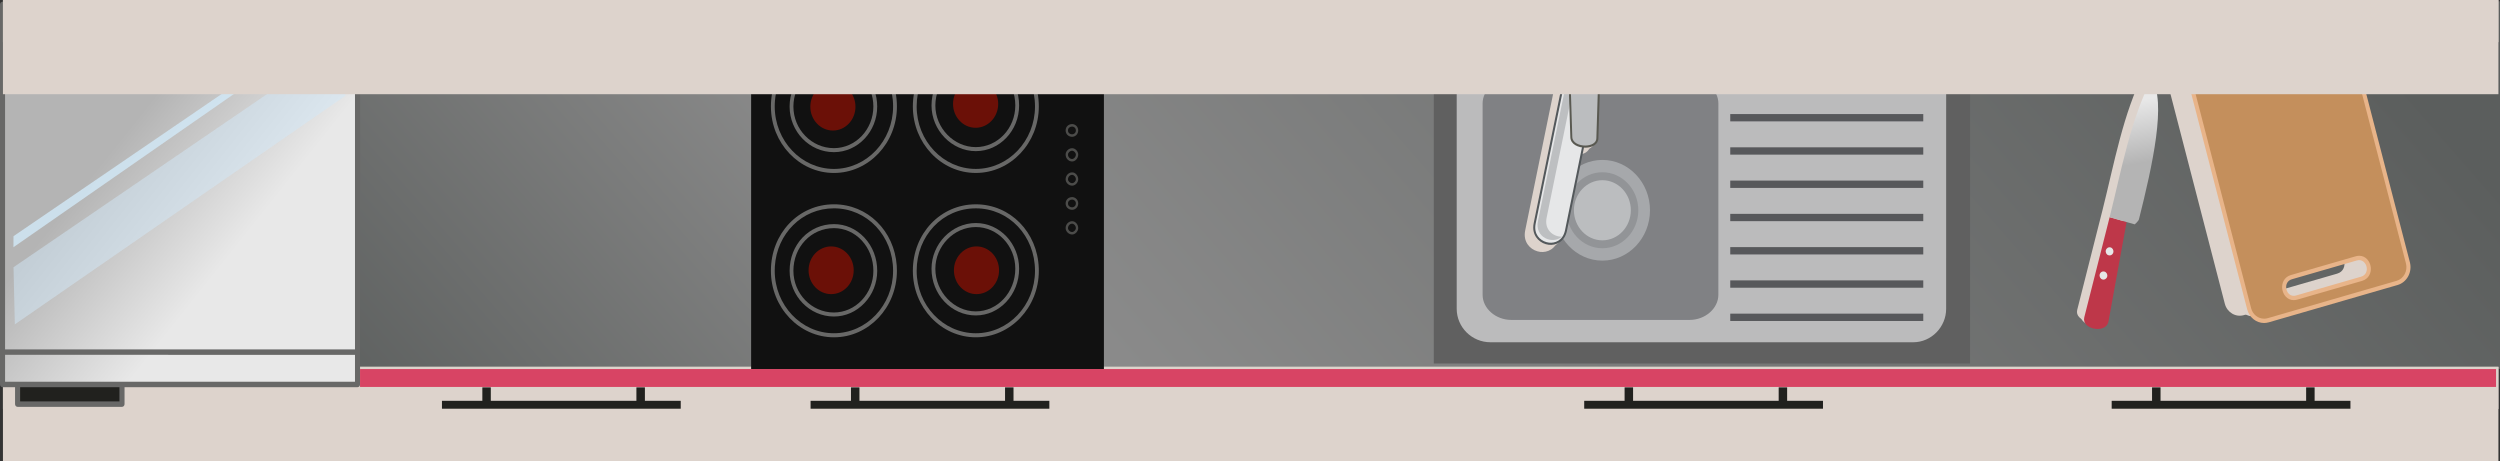 <?xml version="1.0" encoding="UTF-8"?>
<svg xmlns="http://www.w3.org/2000/svg" xmlns:xlink="http://www.w3.org/1999/xlink" viewBox="0 0 390.202 71.955">
  <rect x="0" y="0" width="390.202" height="71.955" fill="#333333" stroke="none"/>
  <defs>
    <style>
      .cls-1 {
        fill: url(#linear-gradient-4);
      }

      .cls-1, .cls-2, .cls-3, .cls-4, .cls-5, .cls-6, .cls-7, .cls-8, .cls-9, .cls-10, .cls-11, .cls-12 {
        fill-rule: evenodd;
      }

      .cls-13 {
        fill: url(#linear-gradient-2);
      }

      .cls-14 {
        fill: #fff;
      }

      .cls-2, .cls-15, .cls-8 {
        fill: #ddd3cc;
      }

      .cls-3 {
        fill: #c48f5c;
      }

      .cls-16 {
        fill: #808184;
      }

      .cls-4 {
        fill: #929497;
      }

      .cls-15, .cls-8, .cls-17 {
        mix-blend-mode: multiply;
      }

      .cls-18 {
        opacity: .8;
      }

      .cls-18, .cls-19 {
        fill: #d2e9f9;
        mix-blend-mode: screen;
      }

      .cls-20 {
        isolation: isolate;
      }

      .cls-5 {
        fill: #bbbdbf;
      }

      .cls-21 {
        fill: #6b1007;
      }

      .cls-22 {
        fill: #595951;
      }

      .cls-6 {
        fill: url(#linear-gradient);
      }

      .cls-7 {
        fill: #e6e7e8;
      }

      .cls-23 {
        fill: #111;
      }

      .cls-9 {
        fill: #bdbfc1;
      }

      .cls-24 {
        fill: #e8b489;
      }

      .cls-25 {
        fill: #bbbbbc;
      }

      .cls-26 {
        fill: #4c4c4a;
      }

      .cls-27 {
        fill: #d84464;
      }

      .cls-19 {
        opacity: .5;
      }

      .cls-28 {
        fill: #57585b;
      }

      .cls-10 {
        fill: #be3749;
      }

      .cls-11 {
        fill: #a6a8ab;
      }

      .cls-29 {
        fill: #686867;
      }

      .cls-30, .cls-12 {
        fill: #21211e;
      }

      .cls-31 {
        fill: #606060;
      }

      .cls-32 {
        fill: url(#linear-gradient-3);
      }

      .cls-33 {
        fill: #53585b;
      }
    </style>
    <linearGradient id="linear-gradient" x1="66.588" y1="47.907" x2="63.418" y2="30.005" gradientTransform="translate(390.202 71.955) rotate(-180)" gradientUnits="userSpaceOnUse">
      <stop offset=".03" stop-color="#e8e8e8"/>
      <stop offset=".564" stop-color="#b4b4b4"/>
    </linearGradient>
    <linearGradient id="linear-gradient-2" x1="295.743" y1="-45.304" x2="44.716" y2="174.154" gradientTransform="translate(390.202 71.955) rotate(-180)" gradientUnits="userSpaceOnUse">
      <stop offset=".006" stop-color="#5b5e5d"/>
      <stop offset=".279" stop-color="#8c8c8c"/>
      <stop offset=".842" stop-color="#5b5e5d"/>
    </linearGradient>
    <linearGradient id="linear-gradient-3" x1="670.917" y1="-286.09" x2="699.754" y2="-249.89" gradientTransform="translate(-247.482 709.638) rotate(-90) scale(1 -1)" xlink:href="#linear-gradient"/>
    <linearGradient id="linear-gradient-4" x1="58.782" y1="56.417" x2="55.612" y2="38.515" xlink:href="#linear-gradient"/>
  </defs>
  <g class="cls-20">
    <g id="Layer_1" data-name="Layer 1">
      <g>
        <path class="cls-3" d="m366.336,52.67l-20.13,5.829c-1.281.366-2.613-.438-2.961-1.783l-9.566-36.91c-.354-1.354.409-2.762,1.688-3.131l20.13-5.833c1.275-.369,2.613.435,2.961,1.789l9.565,36.906c.349,1.354-.412,2.759-1.687,3.131h0Zm-5.551-.647c1.987-.577,1.161-3.763-.829-3.182l-10.111,2.922c-1.99.574-1.166,3.766.826,3.185l10.114-2.925Z"/>
        <path class="cls-24" d="m356.125,10.417c1.229,0,2.315.874,2.641,2.125l9.565,36.906c.395,1.532-.463,3.119-1.915,3.545l-20.125,5.829c-.234.063-.48.103-.717.103-1.229,0-2.313-.876-2.639-2.125l-9.564-36.907c-.194-.737-.097-1.514.266-2.191.357-.671.943-1.151,1.645-1.354l20.128-5.83c.234-.066.475-.103.715-.103Zm-10.551,47.835c.186,0,.369-.024.549-.076l20.128-5.833c1.115-.32,1.772-1.541,1.467-2.717l-9.562-36.904c-.297-1.155-1.487-1.874-2.576-1.554l-20.128,5.827c-.537.157-.991.523-1.262,1.04-.28.517-.354,1.112-.208,1.68l9.569,36.91c.246.958,1.078,1.626,2.024,1.626Zm14.85-9.822c1.032,0,1.687.892,1.798,1.768.106.846-.272,1.838-1.358,2.152l-10.111,2.923c-.189.054-.374.081-.554.081-1.032,0-1.684-.888-1.798-1.765-.103-.843.275-1.834,1.361-2.152l10.111-2.925c.186-.054.371-.082.551-.082Zm-10.225,6.253c.123,0,.254-.015.386-.06l10.114-2.925c.763-.218.963-.873.897-1.411-.088-.671-.674-1.387-1.555-1.122l-10.114,2.926c-.763.22-.966.87-.897,1.414.074.568.469,1.178,1.169,1.178Z"/>
      </g>
      <g>
        <path class="cls-10" d="m317.512,58.035l3.956-15.622,2.647.753-2.847,15.618c-.469,1.856-4.228,1.106-3.756-.749Z"/>
        <path class="cls-6" d="m321.468,42.413l3.914,1.115s.592-.49.663-.798c2.107-8.368,4.354-18.453,1.961-21.914-3.342,6.534-4.725,14.446-6.538,21.596Z"/>
        <path class="cls-7" d="m320.871,47.578c.086-.339.417-.541.743-.451.317.091.512.438.426.78-.086.341-.417.544-.744.447-.32-.081-.509-.432-.426-.776Z"/>
        <path class="cls-7" d="m319.919,51.343c.086-.335.414-.541.744-.444.314.091.509.435.426.78-.089.339-.42.541-.743.451-.32-.091-.512-.438-.426-.786Z"/>
      </g>
      <rect class="cls-13" x=".881" y=".2" width="389.322" height="57.379"/>
      <g>
        <rect class="cls-15" x=".46" y="57.252" width="389.497" height="14.703"/>
        <rect class="cls-15" x=".46" y="57.252" width="389.497" height="6.579"/>
      </g>
      <g>
        <rect class="cls-30" x="2.742" y="58.213" width="16.297" height="4.865"/>
        <path class="cls-29" d="m2.742,57.784h16.297c.223,0,.4.193.4.429v4.865c0,.23-.177.423-.4.423H2.742c-.215,0-.392-.193-.392-.423v-4.865c0-.236.177-.429.392-.429Zm15.902,4.866v-4.014s-15.502,0-15.502,0v4.014s15.502,0,15.502,0Z"/>
        <polygon class="cls-32" points="55.797 60.014 .4 60.008 .4 .701 55.797 .692 55.797 60.014"/>
        <path class="cls-29" d="m.4.272l55.397-.003c.109,0,.208.049.283.127.074.078.117.187.117.296v59.322c0,.109-.043.218-.117.299s-.174.121-.283.121l-55.397-.003c-.223,0-.4-.191-.4-.423V.701c0-.239.177-.429.4-.429Zm55.006,59.313V1.124s-54.614,0-54.614,0v58.458s54.614.003,54.614.003Z"/>
        <path class="cls-14" d="m55.797,54.964l-55.397-.009,55.397.009Z"/>
        <path class="cls-29" d="m0,54.955c0,.236.177.426.4.426l55.397.003c.226,0,.4-.187.4-.42,0-.233-.174-.432-.4-.432H.4C.177,54.532,0,54.722,0,54.955Z"/>
        <g>
          <polygon class="cls-19" points="53.905 14.948 53.696 6.48 2.107 41.709 2.315 50.63 53.905 14.948"/>
          <polygon class="cls-18" points="53.773 2.672 53.696 1.626 2.107 36.864 2.096 38.587 53.773 2.672"/>
        </g>
      </g>
      <g>
        <rect class="cls-31" x="223.789" y=".45" width="83.699" height="56.288"/>
        <path class="cls-25" d="m298.636,53.42h-65.999c-2.942,0-5.274-2.375-5.274-5.222V9.151c0-2.847,2.336-5.222,5.274-5.222h65.999c2.793,0,5.12,2.375,5.123,5.222l-.003,39.052c.003,2.841-2.33,5.216-5.12,5.216Z"/>
        <path class="cls-16" d="m251.975,31.095c-1.303,0-2.287-1.218-2.287-2.602-.006-1.378.977-2.418,2.287-2.412,1.309-.006,2.447,1.033,2.447,2.412.006,1.384-1.143,2.602-2.447,2.602Z"/>
        <path class="cls-16" d="m263.702,49.935h-27.797c-2.484.003-4.508-1.816-4.499-3.926v-29.856c-.009-2.107,2.015-3.932,4.499-3.932h27.8c2.476,0,4.502,1.819,4.502,3.932l-.003,29.856c.003,2.11-2.024,3.926-4.502,3.926Z"/>
        <g>
          <path class="cls-11" d="m242.662,32.815c0,4.334,3.339,7.864,7.438,7.864,4.093,0,7.432-3.53,7.432-7.864,0-4.328-3.339-7.854-7.432-7.854-4.099,0-7.438,3.527-7.438,7.854Z"/>
          <path class="cls-4" d="m244.492,32.815c0,3.27,2.515,5.933,5.609,5.933,3.087,0,5.609-2.662,5.609-5.933s-2.521-5.929-5.609-5.929c-3.093,0-5.609,2.666-5.609,5.929Z"/>
          <path class="cls-5" d="m245.658,32.815c0,2.59,1.995,4.697,4.442,4.697s4.442-2.106,4.442-4.697-1.998-4.69-4.442-4.69c-2.447,0-4.442,2.103-4.442,4.69Z"/>
        </g>
        <g>
          <rect class="cls-28" x="270.059" y="7.413" width="30.127" height="1.146"/>
          <rect class="cls-28" x="270.059" y="12.608" width="30.127" height="1.146"/>
          <rect class="cls-28" x="270.059" y="17.804" width="30.127" height="1.139"/>
          <rect class="cls-28" x="270.059" y="22.993" width="30.127" height="1.143"/>
          <rect class="cls-28" x="270.059" y="28.185" width="30.127" height="1.146"/>
          <rect class="cls-28" x="270.059" y="33.38" width="30.127" height="1.139"/>
          <rect class="cls-28" x="270.059" y="38.569" width="30.127" height="1.145"/>
          <rect class="cls-28" x="270.059" y="43.761" width="30.127" height="1.148"/>
          <rect class="cls-28" x="270.059" y="48.956" width="30.127" height="1.145"/>
        </g>
        <path class="cls-15" d="m243.245,37.179l2.664-13.038c.08.006.16.024.243.024.998-.018,2.001-.481,2.001-1.487l.269-8.429c1.549-.88,2.61-2.596,2.61-4.594,0-.054,0-.118-.003-.172-.095-2.883-2.387-5.153-5.109-5.059-2.684.097-4.785,2.394-4.785,5.231,0,.058,0,.115.003.172.043,1.42.626,2.687,1.526,3.596l-4.599,22.485c-.052.245-.086.49-.086.725,0,1.569,1.218,2.536,2.413,2.684,1.149.139,2.478-.469,2.853-2.14Z"/>
        <path class="cls-15" d="m243.969,36.477l2.667-13.038c.077.009.16.03.24.027.998-.015,2.001-.48,2.001-1.484l.269-8.432c1.555-.879,2.607-2.593,2.607-4.593,0-.054,0-.115-.003-.175-.089-2.88-2.381-5.15-5.109-5.053-2.681.094-4.782,2.391-4.782,5.228,0,.054,0,.118.003.169.046,1.42.629,2.693,1.532,3.603l-4.602,22.482c-.054.245-.086.49-.086.722,0,1.574,1.212,2.541,2.41,2.683,1.155.142,2.484-.465,2.853-2.14Z"/>
        <g>
          <g>
            <path class="cls-7" d="m239.541,34.827l5.72-27.946c.746-3.403,5.617-2.206,4.865,1.194l-5.717,27.949c-.746,3.403-5.611,2.206-4.868-1.197Z"/>
            <path class="cls-33" d="m239.306,35.52c0-.239.028-.478.08-.728l5.717-27.946c.371-1.677,1.698-2.285,2.853-2.149,1.198.148,2.404,1.118,2.404,2.687,0,.236-.026.48-.083.728l-5.711,27.952c-.372,1.675-1.698,2.279-2.853,2.14-1.195-.145-2.407-1.115-2.407-2.684Zm10.737-28.136c0-1.436-1.098-2.228-2.121-2.345-.94-.115-2.161.308-2.51,1.88l-5.717,27.946c-.046.223-.074.441-.074.656,0,1.435,1.104,2.221,2.13,2.348.938.115,2.158-.309,2.507-1.883l5.712-27.943c.049-.23.074-.45.074-.659Z"/>
          </g>
          <path class="cls-9" d="m243.794,36.943c-1.384.024-2.801-1.106-2.39-2.983l5.346-26.133c.137-.622.449-1.034.817-1.345-.952.015-1.887.568-2.172,1.87l-5.346,26.13c-.56,2.557,2.241,3.733,3.745,2.46Z"/>
          <g>
            <path class="cls-5" d="m247.247,3.479c2.647-.091,4.854,2.1,4.943,4.893.088,2.792-1.978,5.138-4.623,5.228-2.647.091-4.859-2.101-4.951-4.896-.086-2.789,1.987-5.135,4.631-5.225Z"/>
            <path class="cls-22" d="m242.456,8.535c0-2.835,2.104-5.132,4.782-5.222,2.724-.103,5.023,2.167,5.109,5.053.006.054.006.115.006.175,0,2.835-2.101,5.135-4.78,5.228-2.727.091-5.02-2.176-5.111-5.056-.006-.058-.006-.115-.006-.179Zm9.582.006c0-.054-.006-.109-.006-.163-.086-2.702-2.233-4.821-4.78-4.733-2.51.084-4.479,2.236-4.479,4.89v.166c.086,2.699,2.232,4.823,4.788,4.732,2.507-.09,4.477-2.239,4.477-4.893Z"/>
          </g>
          <g>
            <path class="cls-5" d="m245.252,21.415l-.492-15.715c-.06-1.892,4.997-1.771,5.051.109l-.495,15.715c.063,1.88-4.005,1.777-4.065-.109Z"/>
            <path class="cls-22" d="m244.603,5.67c0-1.004,1.22-1.475,2.433-1.496,1.435-.024,2.901.523,2.933,1.626l-.492,15.767c0,1.003-1.006,1.463-2.001,1.484-1.155.021-2.344-.535-2.378-1.626l-.494-15.754Zm5.051.13c-.025-.834-1.343-1.315-2.613-1.29-1.058.018-2.124.387-2.124,1.161h-.157s.157.027.157.027l.491,15.718c.035.864,1.084,1.318,2.061,1.303.841-.015,1.693-.374,1.693-1.151v-.048s.491-15.718.491-15.718Z"/>
          </g>
        </g>
      </g>
      <g>
        <rect class="cls-23" x="117.237" y=".218" width="55.063" height="57.421"/>
        <path class="cls-26" d="m167.343,34.525h0c.503,0,.946.508.946,1.076,0,.505-.472,1.001-.946,1.001-.537,0-1.02-.474-1.02-1.001,0-.592.46-1.076,1.02-1.076Zm-.006,1.686c.28,0,.586-.317.586-.611,0-.387-.314-.686-.58-.686-.354,0-.652.317-.652.686,0,.284.286.611.646.611Z"/>
        <path class="cls-26" d="m167.343,30.76c.455,0,.946.378.946.994,0,.613-.492.994-.946.994-.583,0-1.02-.429-1.02-.994,0-.568.437-.994,1.02-.994Zm.003,1.602c.277,0,.577-.233.577-.607,0-.375-.3-.607-.58-.607-.323,0-.652.211-.652.607,0,.396.329.607.655.607Z"/>
        <path class="cls-26" d="m167.343,26.903c.503,0,.946.505.946,1.082,0,.511-.463.994-.946.994-.543,0-1.02-.465-1.02-.994,0-.595.46-1.082,1.02-1.082Zm0,1.686c.28,0,.58-.311.58-.604,0-.393-.314-.692-.58-.692-.36,0-.652.308-.652.692,0,.281.286.604.652.604Z"/>
        <path class="cls-26" d="m167.337,23.132h.009c.48,0,.943.484.943.997,0,.568-.443,1.076-.943,1.076-.563,0-1.023-.484-1.023-1.076,0-.532.477-.997,1.015-.997Zm.006,1.684c.266-.003.58-.305.58-.686,0-.296-.3-.604-.58-.604h-.006c-.36,0-.646.32-.646.604,0,.372.297.686.652.686Z"/>
        <path class="cls-26" d="m167.343,19.363c.455,0,.946.381.946.997,0,.616-.492.994-.946.994-.583,0-1.02-.429-1.02-.994,0-.571.437-.997,1.02-.997Zm0,1.605c.28,0,.58-.236.58-.607,0-.378-.3-.607-.58-.607-.323,0-.652.205-.652.607s.329.607.652.607Z"/>
        <g>
          <path class="cls-29" d="m130.159,6.238h.003c5.514,0,9.83,4.557,9.83,10.381,0,5.721-4.405,10.375-9.83,10.378-5.423-.003-9.837-4.657-9.837-10.378,0-5.824,4.316-10.381,9.834-10.381Zm.003,20.13c5.091-.003,9.233-4.379,9.233-9.75,0-5.467-4.056-9.749-9.233-9.749h-.003c-5.18,0-9.233,4.282-9.239,9.749.006,5.371,4.151,9.747,9.242,9.75Z"/>
          <path class="cls-29" d="m130.161,31.887h0c5.263,0,9.43,4.15,9.805,9.59.02.26.025.526.025.789,0,5.727-4.405,10.381-9.822,10.381-5.431,0-9.845-4.654-9.845-10.381h0c0-5.815,4.316-10.375,9.837-10.378Zm9.233,10.378c0-5.467-4.056-9.75-9.233-9.75-4.96.003-8.891,3.929-9.222,9.054-.011.233-.02.465-.02.695.006,5.382,4.145,9.749,9.239,9.749s9.236-4.367,9.236-9.749Z"/>
          <path class="cls-29" d="m130.159,34.979h.003c1.775,0,3.439.731,4.708,2.055.017.021.037.039.057.061,1.284,1.378,1.99,3.215,1.99,5.171h0v.021c-.006,1.877-.706,3.663-1.995,5.017-1.281,1.354-2.967,2.097-4.759,2.097-3.811,0-6.915-3.201-6.918-7.135h0c0-4.086,3.039-7.286,6.915-7.286Zm6.157,7.286h0c0-1.792-.643-3.469-1.813-4.73-1.158-1.242-2.704-1.928-4.333-1.928-3.559,0-6.335,2.925-6.335,6.658.008,3.587,2.841,6.51,6.326,6.51,1.626-.006,3.17-.68,4.342-1.919,1.169-1.239,1.813-2.862,1.813-4.576v-.015h0Z"/>
          <path class="cls-29" d="m130.161,9.487h.008c1.784,0,3.476.74,4.751,2.1,1.289,1.357,1.998,3.143,1.995,5.032,0,3.929-3.03,7.13-6.755,7.13-3.817,0-6.918-3.197-6.918-7.13.003-3.935,3.107-7.132,6.918-7.132Zm0,13.636c3.393-.003,6.154-2.922,6.154-6.504.003-1.723-.64-3.352-1.813-4.584-1.169-1.239-2.707-1.919-4.333-1.919v-.311s-.008.311-.008.311c-3.485,0-6.318,2.916-6.326,6.503,0,3.584,2.839,6.504,6.326,6.504Z"/>
          <path class="cls-29" d="m152.301,31.89h.006c5.394,0,9.639,4.358,9.828,9.988.003.13.006.263.006.387,0,5.727-4.411,10.381-9.831,10.381-5.426,0-9.831-4.654-9.831-10.381,0-5.815,4.316-10.375,9.822-10.375Zm9.242,10.375c0-5.461-4.059-9.747-9.236-9.747s-9.233,4.286-9.233,9.747c0,5.382,4.139,9.749,9.233,9.749s9.236-4.367,9.236-9.749Z"/>
          <path class="cls-29" d="m152.307,6.235h0c5.514,0,9.834,4.56,9.834,10.384,0,5.721-4.414,10.375-9.834,10.375s-9.828-4.654-9.828-10.375c0-5.824,4.316-10.384,9.828-10.384Zm0,20.131c5.091,0,9.236-4.376,9.236-9.747,0-5.47-4.059-9.755-9.236-9.755-5.18.003-9.233,4.288-9.233,9.755,0,5.371,4.139,9.747,9.233,9.747Z"/>
          <path class="cls-29" d="m152.307,34.812c3.725,0,6.758,3.197,6.758,7.129,0,4.019-3.033,7.292-6.758,7.292-3.814,0-6.915-3.273-6.915-7.292,0-3.868,3.17-7.129,6.915-7.129Zm6.163,7.129c0-3.584-2.77-6.504-6.163-6.504-3.425,0-6.315,2.977-6.315,6.504,0,3.612,2.884,6.661,6.309,6.661,3.399,0,6.169-2.986,6.169-6.661Z"/>
          <path class="cls-29" d="m152.307,9.163h.003c3.725,0,6.755,3.267,6.755,7.295,0,3.929-3.033,7.132-6.758,7.132-3.753,0-6.915-3.267-6.915-7.132,0-4.029,3.101-7.295,6.915-7.295Zm-.006,13.799c3.399,0,6.169-2.919,6.169-6.503,0-3.681-2.761-6.673-6.16-6.673v-.311s-.003.311-.003.311c-3.425,0-6.315,3.055-6.315,6.673,0,3.524,2.884,6.503,6.309,6.503Z"/>
        </g>
      </g>
      <path class="cls-21" d="m148.888,42.187c0-2.058,1.581-3.726,3.522-3.726s3.522,1.668,3.522,3.726c0,2.055-1.575,3.72-3.522,3.72s-3.522-1.665-3.522-3.72Z"/>
      <path class="cls-21" d="m126.202,42.187c0-2.058,1.581-3.726,3.522-3.726,1.947,0,3.522,1.668,3.522,3.726s-1.575,3.72-3.522,3.72c-1.941,0-3.522-1.665-3.522-3.72Z"/>
      <path class="cls-21" d="m126.477,16.655c0-2.058,1.578-3.726,3.525-3.726s3.519,1.668,3.519,3.726-1.578,3.72-3.519,3.72-3.525-1.665-3.525-3.72Z"/>
      <path class="cls-21" d="m148.751,16.217c0-2.055,1.581-3.724,3.522-3.724s3.525,1.668,3.525,3.724c0,2.058-1.581,3.726-3.525,3.726s-3.522-1.668-3.522-3.726Z"/>
      <polygon class="cls-12" points="329.592 63.792 335.894 63.792 337.218 63.792 359.944 63.792 361.267 63.792 366.859 63.792 366.859 62.559 361.267 62.559 361.267 60.461 359.944 60.461 359.944 62.559 337.218 62.559 337.218 60.461 335.894 60.461 335.894 62.559 329.592 62.559 329.592 63.792"/>
      <polygon class="cls-12" points="247.264 63.792 253.568 63.792 254.891 63.792 277.617 63.792 278.938 63.792 284.532 63.792 284.532 62.559 278.938 62.559 278.938 60.461 277.617 60.461 277.617 62.559 254.891 62.559 254.891 60.461 253.568 60.461 253.568 62.559 247.264 62.559 247.264 63.792"/>
      <polygon class="cls-12" points="126.516 63.792 132.82 63.792 134.143 63.792 156.869 63.792 158.19 63.792 163.784 63.792 163.784 62.559 158.19 62.559 158.19 60.461 156.869 60.461 156.869 62.559 134.143 62.559 134.143 60.461 132.82 60.461 132.82 62.559 126.516 62.559 126.516 63.792"/>
      <polygon class="cls-12" points="68.981 63.792 75.285 63.792 76.605 63.792 99.331 63.792 100.657 63.792 106.249 63.792 106.249 62.559 100.657 62.559 100.657 60.461 99.331 60.461 99.331 62.559 76.605 62.559 76.605 60.461 75.285 60.461 75.285 62.559 68.981 62.559 68.981 63.792"/>
      <rect class="cls-27" x="56.195" y="57.602" width="333.389" height="2.793"/>
      <g>
        <g class="cls-17">
          <path class="cls-2" d="m370.343,43.356l-20.128,5.833c-1.283.369-2.618-.438-2.964-1.783l-9.565-36.907c-.352-1.354.406-2.765,1.689-3.137l20.128-5.83c1.278-.372,2.613.435,2.964,1.789l9.565,36.907c.349,1.345-.412,2.756-1.69,3.128h0Zm-5.554-.647c1.989-.574,1.163-3.759-.823-3.188l-10.114,2.929c-1.99.577-1.166,3.766.826,3.185l10.111-2.925Z"/>
        </g>
        <g class="cls-17">
          <path class="cls-2" d="m372.425,43.459l-20.128,5.833c-1.284.372-2.619-.438-2.964-1.783l-9.565-36.907c-.352-1.354.406-2.765,1.69-3.137l20.127-5.83c1.278-.365,2.613.438,2.964,1.792l9.565,36.904c.349,1.351-.412,2.759-1.689,3.128h0Zm-5.554-.647c1.99-.571,1.164-3.759-.823-3.185l-10.114,2.932c-1.99.571-1.166,3.766.826,3.185l10.111-2.932Z"/>
        </g>
        <path class="cls-8" d="m327.977,49.11l2.844-15.619,1.269.357s.586-.48.663-.789c2.104-8.368,4.352-18.456,1.958-21.92-3.345,6.537-4.731,14.452-6.538,21.602l-3.959,15.622c-.469,1.846,3.29,2.596,3.762.746Z"/>
        <path class="cls-8" d="m328.558,49.733l2.85-15.618,1.269.363s.586-.49.666-.798c2.1-8.365,4.349-18.453,1.959-21.91-3.346,6.534-4.732,14.446-6.542,21.596l-3.959,15.619c-.469,1.849,3.293,2.599,3.756.749Z"/>
        <g>
          <path class="cls-3" d="m374.143,44.16l-20.13,5.829c-1.281.366-2.613-.438-2.961-1.783l-9.565-36.91c-.354-1.354.406-2.762,1.687-3.131l20.13-5.833c1.275-.369,2.613.435,2.962,1.789l9.565,36.906c.349,1.354-.412,2.759-1.686,3.131h0Zm-5.551-.647c1.987-.577,1.161-3.763-.829-3.182l-10.111,2.922c-1.99.574-1.166,3.766.826,3.185l10.114-2.925Z"/>
          <path class="cls-24" d="m363.932,1.907c1.229,0,2.315.874,2.641,2.125l9.565,36.906c.395,1.532-.463,3.119-1.915,3.545l-20.125,5.829c-.234.063-.48.103-.717.103-1.229,0-2.313-.876-2.639-2.125l-9.565-36.907c-.192-.737-.097-1.514.266-2.191.36-.671.946-1.151,1.647-1.354l20.127-5.83c.234-.066.475-.103.715-.103Zm-10.551,47.835c.186,0,.369-.024.549-.076l20.128-5.833c1.115-.32,1.772-1.541,1.467-2.717l-9.562-36.904c-.297-1.155-1.486-1.874-2.575-1.554l-20.128,5.827c-.537.157-.989.523-1.264,1.04-.28.517-.352,1.112-.206,1.68l9.568,36.91c.246.958,1.078,1.626,2.024,1.626Zm14.85-9.822c1.032,0,1.687.892,1.798,1.768.106.846-.272,1.838-1.358,2.152l-10.111,2.923c-.189.054-.374.081-.554.081-1.032,0-1.684-.888-1.798-1.765-.103-.843.275-1.834,1.361-2.152l10.111-2.925c.186-.054.371-.082.551-.082Zm-10.225,6.253c.123,0,.254-.015.386-.06l10.114-2.925c.763-.218.963-.873.897-1.411-.088-.671-.674-1.387-1.555-1.122l-10.114,2.926c-.763.22-.966.87-.897,1.414.074.568.469,1.178,1.169,1.178Z"/>
        </g>
        <g>
          <path class="cls-10" d="m325.316,49.524l3.956-15.622,2.647.753-2.844,15.618c-.469,1.856-4.228,1.106-3.759-.749Z"/>
          <path class="cls-1" d="m329.272,33.903l3.916,1.115s.589-.49.663-.798c2.105-8.368,4.355-18.453,1.962-21.914-3.346,6.534-4.727,14.446-6.542,21.596Z"/>
          <path class="cls-7" d="m328.678,39.068c.086-.339.417-.541.743-.451.317.091.512.438.426.78-.085.341-.417.544-.743.447-.32-.081-.506-.432-.426-.776Z"/>
          <path class="cls-7" d="m327.723,42.833c.086-.335.417-.541.746-.444.315.091.506.435.426.78-.089.339-.423.541-.744.451-.32-.091-.512-.438-.429-.786Z"/>
        </g>
      </g>
      <g>
        <rect class="cls-15" x=".46" y="0" width="389.497" height="14.703"/>
        <rect class="cls-15" x=".46" y="0" width="389.497" height="6.579"/>
      </g>
    </g>
  </g>
</svg>